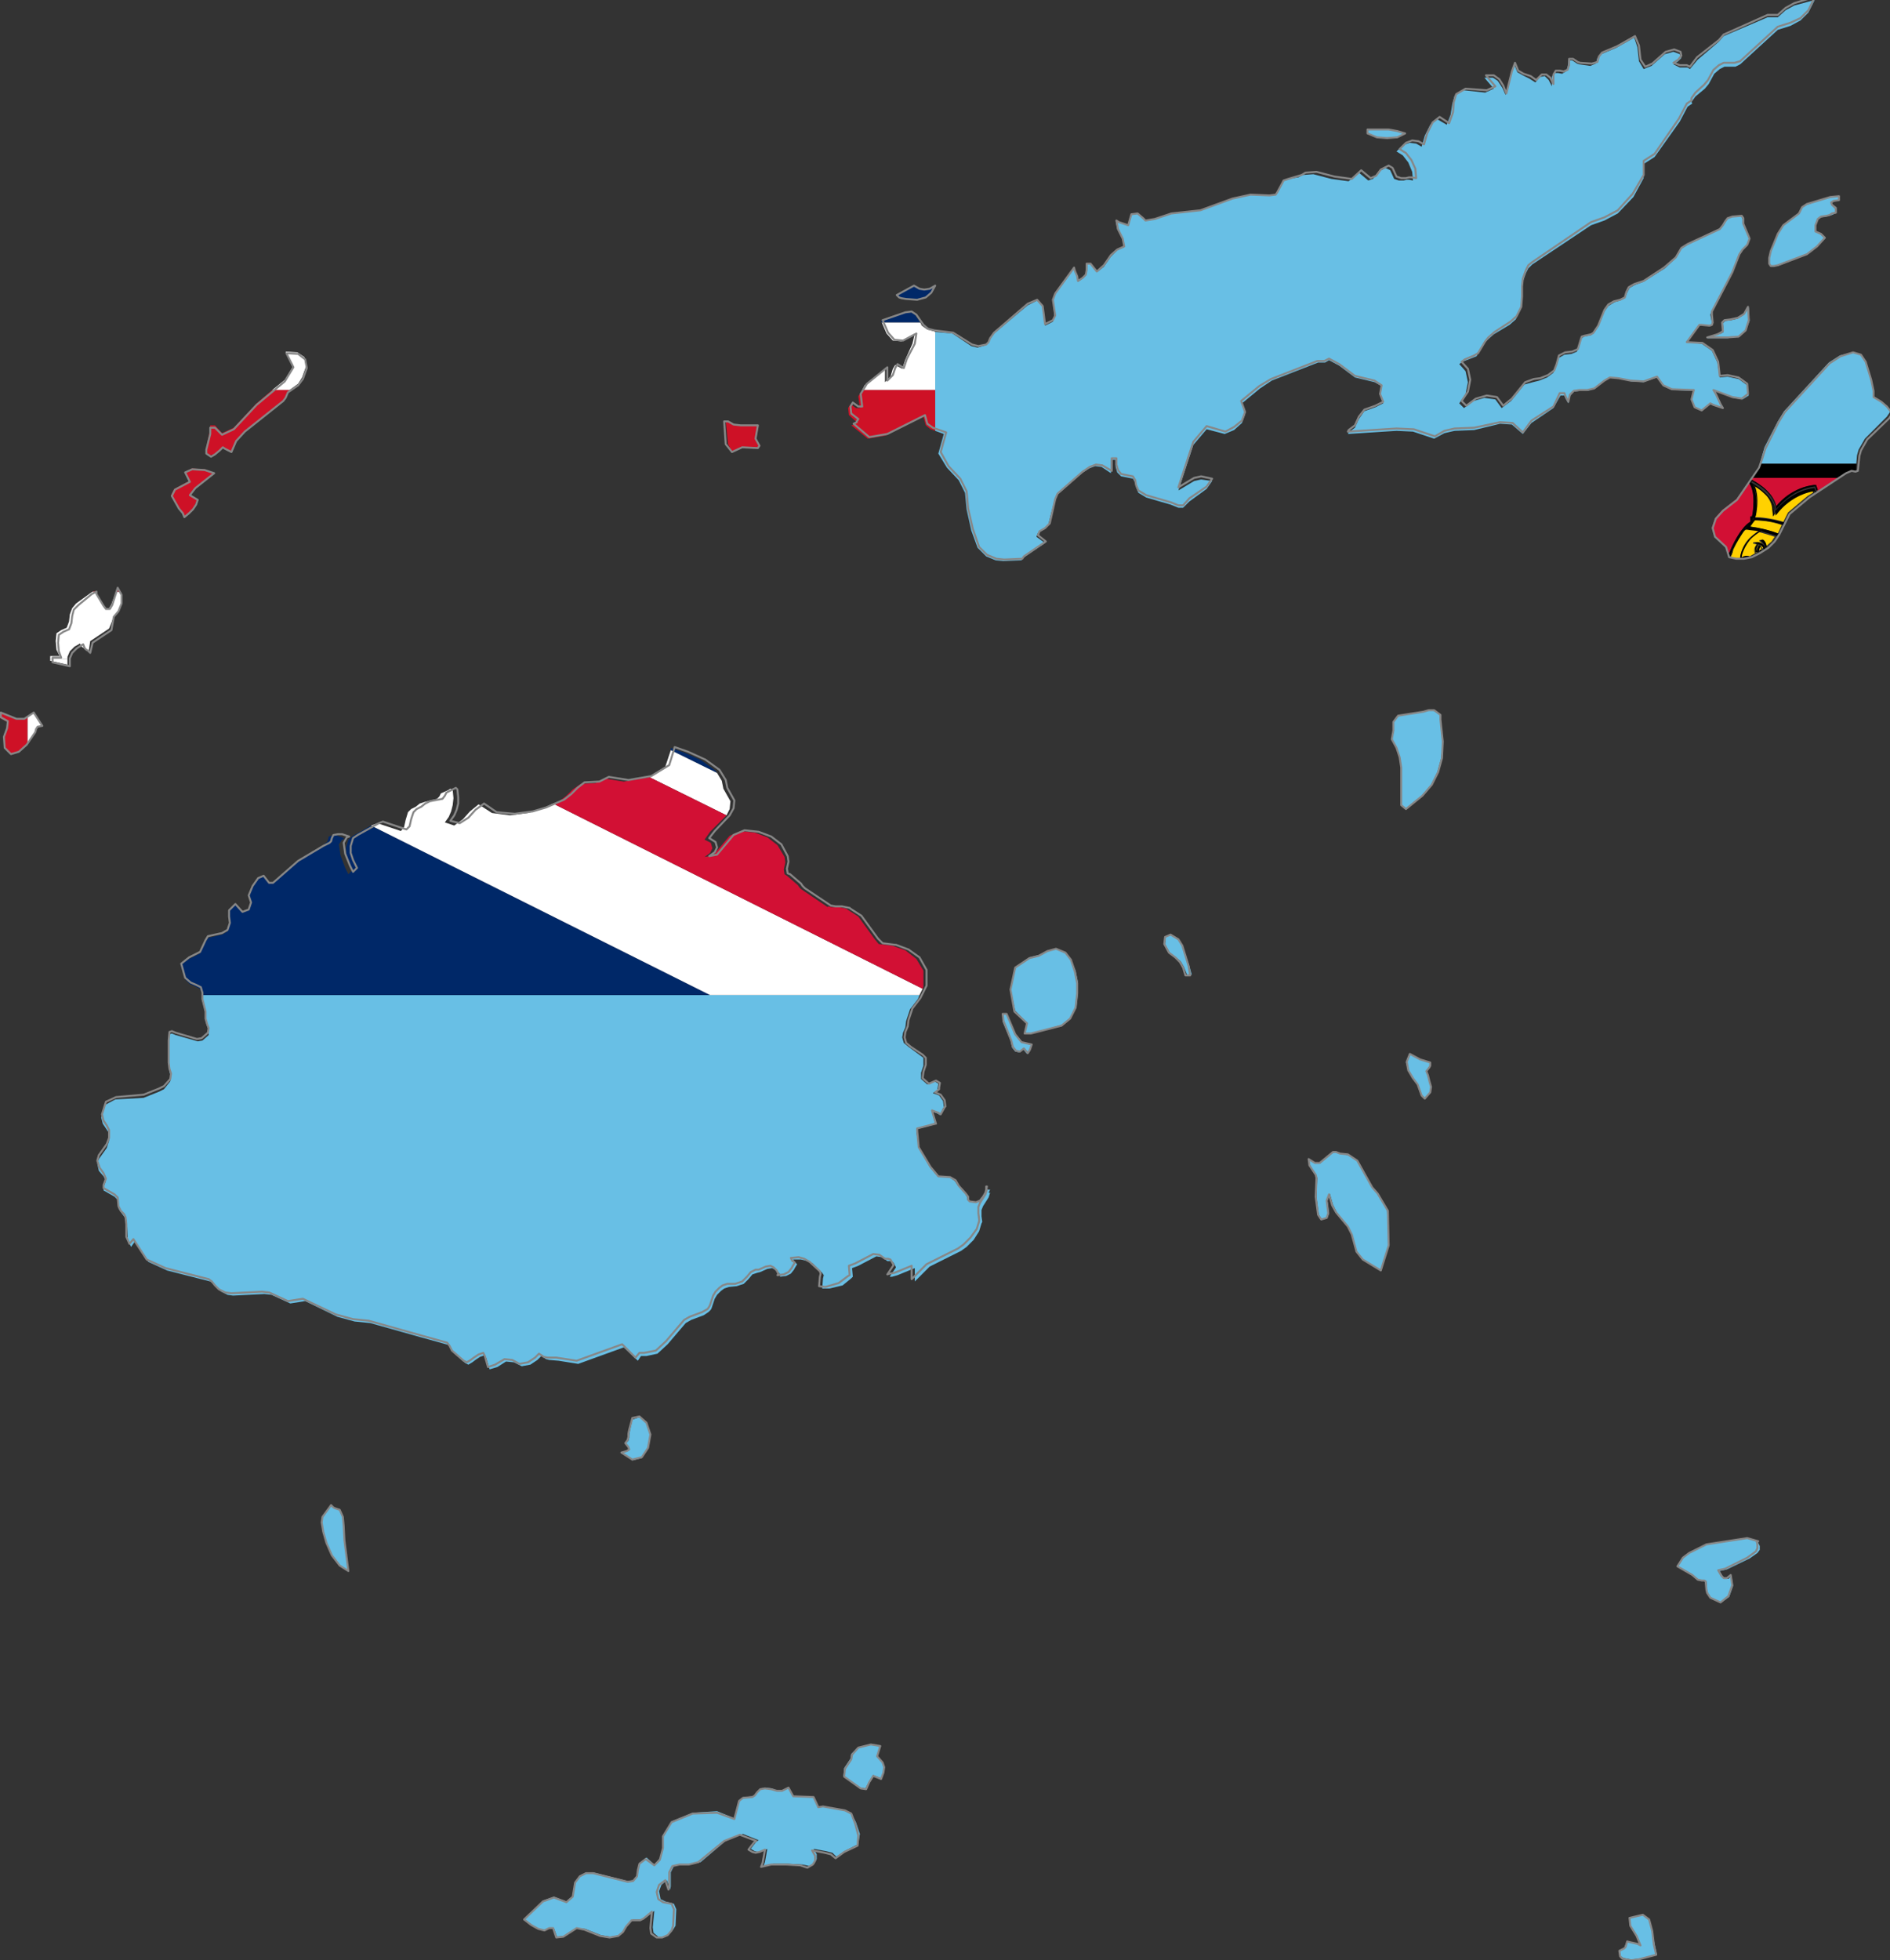 <?xml version="1.0" encoding="utf-8"?>

<svg version="1.2" baseProfile="tiny" xmlns="http://www.w3.org/2000/svg" xmlns:xlink="http://www.w3.org/1999/xlink" x="0px"
	 y="0px" viewBox="299.8 172.2 240.9 249.8" xml:space="preserve">

<rect x="299.8" y="172.2" width="240.9" height="249.8" fill="#333333" stroke="none"/>

<g id="Fiji">
	<g id="shield" transform="translate(2.499,5.452)">
		<g id="g3">
		</g>
	</g>
	<g>
		<polygon fill="#68BFE5" points="450,291.9 449,291.3 448.4,291.6 448.3,292.5 448.9,293.6 449.7,294.2 450.3,294.7 450.7,295.4
			451.1,296.4 451.7,296.4 451.4,295.3 450.5,292.7 		"/>
		<polygon fill="#68BFE5" points="436.3,301.9 437,300.6 437.2,298.7 437.2,297.4 436.9,295.9 436.3,294.5 435.6,293.6 434.4,293.1
			433.3,293.4 432.2,293.9 431,294.2 429.3,295.4 428.6,298.2 429.2,301 430.7,302.5 430.4,303.8 431.2,303.9 435.1,302.8 		"/>
		<polygon fill="#68BFE5" points="469.7,325.7 470.2,326.7 471.6,328.5 472.1,329.5 472.7,331.7 473.5,332.7 475.8,334.1
			476.8,330.9 476.6,326.5 475.4,324.3 474.7,323.5 472.8,320.1 471.6,319.4 470.6,319.2 470.1,319 469.7,319.1 468,320.5
			467.4,320.4 466.6,319.9 466.8,320.7 467.5,322 467.7,322.3 467.6,324.7 467.9,327 468.3,327.6 469,327.4 469.2,326.8 469,325.2
			469.3,324.3 		"/>
		<polygon fill="#68BFE5" points="482.1,308 482.1,307.6 480.8,307.2 479.4,306.5 479,307.6 479.3,308.7 479.8,309.6 480.5,310.4
			481,311.8 481.4,312.3 482.1,311.4 482.2,310.8 482,310 481.8,309.2 481.6,308.7 481.9,308.2 		"/>
		<polygon fill="#68BFE5" points="483,270.6 483.5,268.8 483.7,266.7 483.4,263.9 483.4,263.3 482.6,262.8 481.9,262.7 481.2,262.9
			478,263.4 477.4,264.2 477.5,265.3 477.2,266.4 477.8,267.5 478.2,268.7 478.4,270 478.4,274.8 478.9,275.3 481,273.6
			482.2,272.2 		"/>
		<polygon fill="#68BFE5" points="429.2,304 428.1,301.5 427.6,301.5 427.6,302.4 428.6,304.8 428.8,305.7 429.2,306.2 429.7,306.3
			430.2,305.9 430.7,306.5 431,306.2 431.1,306 431.3,305.4 430,305 		"/>
		<polygon fill="#68BFE5" points="530.1,198.3 529.5,198.6 529.1,199.4 527.1,200.9 526.4,202 526.4,202 526.4,202 526.4,202
			525.5,204.2 525.2,205.1 525.3,205.8 525.5,206.1 525.9,206.2 526.4,206 526.4,206.1 526.4,206.1 530.1,204.6 531.4,203.6
			532.4,202.6 531.9,202.1 531.2,201.7 531.2,201 531.5,200.2 531.9,199.9 532.5,199.8 532.9,199.7 533.3,199.6 533.7,199.4
			533.7,198.8 533.3,198.4 533.2,198.1 533.5,197.9 534.2,197.7 534.2,197.2 533.1,197.3 		"/>
		<polygon fill="#68BFE5" points="539.6,223.4 538.6,222.8 538.6,222 538.3,220.6 537.6,218.3 536.9,217.4 535.9,217.1 534.3,217.5
			532.9,218.4 527.2,224.6 526.4,225.9 526.4,225.9 526.4,225.9 524.7,229.2 524.3,230.6 524.1,231.3 536.4,231.3 536.5,230.2
			536.7,229.5 537.5,228.1 540.3,225.3 540.7,224.7 540.3,224 		"/>
		<polygon fill="#68BFE5" points="343.5,365.5 343.1,364.6 342.8,364.5 342.6,364.5 342.3,364.3 342,364.1 340.9,365.5 340.8,366.2
			341,367.4 341.4,368.8 342.1,370.4 343.1,371.7 344.2,372.4 343.7,368.5 343.6,366.6 		"/>
		<polygon fill="#68BFE5" points="419,208.7 419,208.6 419,208.6 		"/>
		<polygon fill="#68BFE5" points="410.1,400.1 410.6,399.2 411.1,398.4 412.1,398.8 412.4,398 412.5,397.3 412.2,396.7 411.6,396
			411.9,394.7 410.7,394.5 409.1,394.9 408.3,395.7 408.2,396.3 407.4,397.5 407.3,398.5 409.4,400 		"/>
		<polygon fill="#68BFE5" points="425.5,323.8 425.3,324.2 425,324.7 424.6,325.2 424.1,325.4 423.3,325.3 423.1,325.1 423.1,324.8
			422.8,324.3 421.9,323.3 421.5,322.7 420.8,322.2 419.3,322.1 418.3,320.9 416.9,318.4 416.6,316.4 416.6,316.1 418.9,315.5
			419,315.5 418.7,314.2 418.7,314.1 418.5,313.8 419.3,314.1 419.6,314.3 420,313.4 420.1,313.3 420,312.5 419.5,311.8
			418.7,311.5 419.3,311.1 419.3,310.9 419.3,310.9 419.4,310.3 418.9,310 418,310.4 417.2,309.7 417.2,308.9 417.5,308 417.5,307
			417.1,306.7 415.6,305.6 415,305.1 414.8,304.4 414.9,303.8 415.2,303.1 415.3,302.3 415.8,300.8 416.8,299.5 417,299 390.3,299
			325.6,299 325.6,299.8 326,301.4 326,302.3 326.2,303 326.4,303.5 326.4,304.1 325.6,304.8 325,304.9 322.2,304.1 321.7,303.9
			321.4,304 321.3,305.1 321.3,307.9 321.4,308.8 321.6,309.4 321.5,310 320.7,311 320.1,311.3 318.1,312.1 314.5,312.3 313.2,313
			312.7,314.6 312.9,315.4 313.3,316 313.7,316.6 313.7,317.6 313.4,318.5 312.4,319.9 312.2,320.5 312.4,321.4 313,322.1
			313.3,322.7 313,323.5 313,323.9 314.4,324.7 314.8,325.1 314.9,326.2 315.3,326.8 315.6,327.2 315.9,327.6 316,328.6
			316.1,330.2 316.5,331.1 317,330.4 318.7,333 321.1,334.1 326.6,335.5 327,335.8 327.4,336.3 328,336.8 328.8,337.2 329.5,337.3
			333.5,337.1 334.4,337.2 336.8,338.3 338.7,338 342.8,340 345,340.6 347,340.8 353.4,342.6 357,343.6 357.3,344 357.6,344.6
			359.1,345.9 359.5,346.1 360,345.8 360.4,345.5 361,345.1 361.6,344.9 361.8,345.3 362.2,346.7 363.2,346.4 364.3,345.7
			365.3,345.8 366.3,346.3 367.4,346.1 368.3,345.5 368.8,345 369.4,345.4 369.8,345.5 371,345.6 373.5,346 379.3,343.9
			381.1,345.6 381.5,345 382.2,345 383.6,344.7 384.9,343.5 387.2,340.8 387.9,340.4 389.5,339.8 390.1,339.4 390.4,339.1
			390.5,338.9 390.8,338 390.9,337.7 391.2,337.2 391.7,336.7 392.1,336.4 392.7,336.2 393.7,336.1 394.6,335.8 395.2,335.2
			395.7,334.6 396.3,334.4 396.7,334.3 397.6,333.9 398.2,333.8 398.6,334 399.1,334.4 399.3,334.7 399.2,334.9 400,334.8
			400.6,334.5 401,334 401.1,333.8 401.4,333.3 401.3,333.2 401.2,333.1 401.1,333.1 400.9,332.7 401.9,332.7 402.7,332.9
			403.4,333.2 404.6,334.4 404.8,334.7 404.7,335.1 404.6,336.4 405.5,336.4 407.2,336 408.3,335.1 408.5,334.9 408.4,333.8
			409.2,333.5 411.5,332.3 412.2,332.4 412.9,332.9 413.3,332.9 413.7,333.1 414,333.7 413.2,334.9 413.5,334.9 414.2,334.7
			416.4,333.8 416.4,335.5 418.3,333.6 422.3,331.6 423,331.1 423.9,330.2 424.6,329.1 424.9,328.1 425,327.9 424.9,327.2
			424.9,326.4 425.1,325.9 425.8,324.8 426,324.2 425.8,324.2 426,323.8 		"/>
		<polygon fill="#68BFE5" points="405.9,408.3 406.4,408.8 407.6,408 409.2,407.2 409.4,405.9 408.9,404.4 408.3,403.3 407.5,402.9
			404.6,402.4 404.1,402.5 403.5,401.2 400.9,401.1 400.3,400 399.5,400.4 398.8,400.4 398.2,400.1 397.4,400 396.8,400.1
			396.4,400.5 396.1,400.9 395.8,401.1 394.6,401.2 394,401.6 393.4,403.9 391.2,403 388.1,403.2 385.4,404.3 384.3,406.1
			384.3,407.6 383.9,409 383.2,409.8 382.2,408.9 381.3,409.6 381.1,410.4 381,411.2 380.5,411.8 379.8,411.9 375.4,410.8
			374.5,410.8 373.7,411.2 373.1,412 372.8,413.8 372,414.5 370.4,413.9 369,414.4 366.7,416.8 367.6,417.5 368.5,418 369.3,418.2
			369.9,417.9 370.4,417.9 370.8,419 371.7,418.9 373.4,417.9 374.4,418 376.4,418.8 377.6,419 378.8,418.8 379.3,418.3
			379.8,417.6 380.5,416.8 381.6,416.8 382.1,416.6 383.2,415.7 383,417.8 383.1,418.5 383.7,419 384.5,419 385.1,418.7
			385.6,418.1 385.9,417.6 386,415.5 385.7,414.8 384.6,414.5 384,414.2 383.8,413.2 384.1,412.4 384.8,411.8 385.2,413
			385.3,412.6 385.3,410.8 385.7,410 386.6,409.8 387.9,409.8 389.1,409.5 392.4,406.7 394.5,405.9 396.5,406.7 396.2,406.9
			395.8,407.4 395.5,407.8 396,408.1 396.4,408.2 397,408.1 397.6,407.8 397.5,408.4 397.3,409.5 397.1,410 398.4,409.7
			400.3,409.7 402.1,409.8 403,410 403.6,409.7 403.9,409.1 403.9,408.5 403.5,407.8 405.1,408.1 		"/>
		<polygon fill="#68BFE5" points="379,357.3 380.4,358.3 381.6,358 382.4,356.8 382.7,355.1 382.2,353.6 381.3,352.8 380.4,353.1
			380.1,354.5 380,355.1 380,355.4 379.9,355.8 379.5,356.2 379.9,356.7 380,357 379.7,357.2 		"/>
		<polygon fill="#68BFE5" points="433,213.7 432.7,211.3 432,210.5 430.8,211.1 426.5,214.7 426,215.4 425.8,215.9 425.4,216.2
			424.4,216.5 423.6,216.3 421.2,214.7 419,214.5 419,221.9 419,227.1 420.1,227.5 419.4,230 420.5,231.8 422,233.4 422.8,235
			423,237.1 423.6,239.8 424.4,242 425.5,243.1 426.7,243.6 427.7,243.7 430,243.6 430.2,243.3 433,241.4 431.9,240.6 432.1,240.1
			432.8,239.7 433.4,239.1 434.2,236 434.5,235.3 437.7,232.5 438.6,231.9 439.4,231.6 440.2,231.7 441.4,232.5 441.4,230.8
			442,230.8 442,231.7 442.2,232.4 442.7,232.9 444.2,233.2 444.5,233.7 444.6,234.3 444.9,235 445.9,235.6 449,236.5 450,236.9
			450.6,236.9 451.4,236.1 453.6,234.5 454.3,233.5 452.9,233.3 452,233.5 450,234.7 451.9,228.9 453.6,226.9 455.9,227.5
			457.1,227 458.1,226.1 458.5,225 458.1,223.6 460.4,221.7 461.9,220.7 467.8,218.4 468.7,218.4 469.2,218.1 470.5,218.8
			472.5,220.3 475,220.9 475.9,221.4 475.7,222.6 476.1,223.6 475.1,224.1 473.7,224.6 473,225.6 472.5,226.7 471.7,227.3
			471.6,227.5 477.8,227.1 479.9,227.2 482.6,228.1 483.9,227.4 485.2,227.1 487.7,227 491,226.2 492.5,226.3 493.9,227.5
			495,226.1 497.8,224.2 498.7,222.6 499.2,222.6 499.3,222.9 499.7,223.6 499.9,222.7 500.4,222.1 501.2,222 502.2,222
			503.1,221.7 504.3,220.7 505.1,220.3 506.2,220.4 507.7,220.8 509.3,220.9 511,220.3 511.8,221.4 512.9,221.9 515.7,222
			515.4,223.1 515.8,224.1 516.7,224.5 517.9,223.6 518.3,223.9 519.5,224.2 519.2,223.8 518.6,222.4 518.4,222 520.7,222.9
			521.9,223.1 522.7,222.6 522.5,221.3 521.4,220.5 520,220.2 519,220.3 518.7,218.4 518,216.9 516.7,216 514.7,215.8 516.3,213.7
			516.6,213.6 517.6,213.7 517.9,213.7 518,213.3 517.8,212.3 517.9,212 520.5,207 521.5,204.7 521.9,204.1 522.5,203.4
			522.8,202.7 521.9,200.7 521.9,200.1 521.7,199.7 520.5,199.8 520,200 519.6,200.4 519.4,201 519,201.4 514.9,203.4 514.1,203.9
			513.4,205.1 512,206.4 509.3,208.1 508.2,208.5 507.5,208.9 507.2,209.5 506.9,210.2 506.3,210.5 505.6,210.7 504.8,211.2
			504.3,211.9 503.5,213.8 502.9,214.7 502.6,214.9 501.7,215.1 501.4,215.3 501.2,215.6 500.9,216.7 500.8,217 500.1,217.3
			499.2,217.4 498.5,217.8 498.1,218.9 497.8,219.7 497,220.3 496,220.7 495.2,220.9 494.1,221.2 492.4,223.3 491.2,224.2
			490.4,223.1 489,222.9 487.6,223.3 486.4,224.2 485.8,223.6 486.6,222.4 486.9,220.9 486.6,219.5 485.8,218.6 486.2,218.3
			487.5,217.8 488,217.6 488.9,216 489.3,215.6 490.2,214.8 492.2,213.6 493,212.9 493.6,211.7 493.8,210.4 493.8,209.1
			493.9,208.1 494.3,207 494.6,206.4 495.1,205.9 502.6,200.9 504.3,200.3 506,199.4 508,197.3 509.3,194.9 509.3,193.1
			510.7,192.2 513.9,187.7 514.9,185.8 515.5,185.4 515.4,185.2 515.9,184.5 517.1,183.5 517.6,182.9 518.3,181.6 519,181
			519.6,180.7 521,180.7 521.6,180.4 526.4,176 526.4,176 526.4,176 528,175.5 529.3,174.8 530.3,173.8 531.1,172.2 528.5,172.9
			527.4,173.5 526.4,174.4 526.4,174.4 526.4,174.4 526.4,174.4 525.1,174.4 519.5,176.8 518.9,177.5 516.2,179.8 515.2,181
			514.9,180.8 513.9,180.8 513.1,180.4 513.7,180 514.1,179.6 513.9,179.1 513.1,178.8 512,179.1 510.3,180.6 509.3,181 508.7,180
			508.5,178.2 508.1,177 505.8,178.3 503.9,179.1 503.4,179.6 503.2,180.3 502.5,180.6 501.1,180.4 500.8,180.3 500.5,180.1
			500.2,179.9 499.7,179.9 499.7,180.1 499.6,180.8 499.4,181.3 498.9,181.6 498.4,181.5 497.9,181.5 497.6,182 497.6,183.2
			497.2,182.4 496.7,181.9 496.1,182 495.5,182.7 494.7,182.2 493.9,181.8 493.2,181.4 492.8,180.4 492.4,181.5 491.7,184.3
			491.3,183.4 490.7,182.5 490.1,182.1 489,182.1 490.2,183.5 489.1,184 486.4,183.7 485.2,184.4 484.9,185.5 484.7,186.8
			484.2,188.1 483,187.4 482.1,188.1 481.4,189.5 481,190.9 480.3,190.5 479.5,190.4 478.6,190.7 477.8,191.5 478.6,192
			479.3,192.9 479.8,194.1 479.9,195.2 479.4,195.1 479.1,195.1 478.7,195.2 478.1,195.2 477.5,195 477,193.9 476.4,193.6
			475.5,194.1 474.8,195 474.2,195.2 473,194.2 471.7,195.3 469.5,195 467.2,194.4 465.8,194.5 465.3,194.8 464,195 463.4,195.2
			463.1,195.6 462.5,196.8 462.3,197 461.5,197.1 459.1,197 456.8,197.5 452.7,199 449.1,199.4 446.9,200.1 445.8,200.3 445.4,200
			444.8,199.4 444,199.5 443.6,200.9 443.2,200.8 442.3,200.5 442,200.3 442.2,201.4 442.9,202.7 443.1,203.7 442.2,204.1
			441.4,204.9 440.5,206.2 439.6,206.9 438.8,205.9 438.3,205.9 438.3,206.7 438.2,207.3 437.8,207.7 437.2,208.1 437.1,207.5
			436.8,206.8 436.7,206.4 434.3,209.7 434,210.6 434.2,212.6 434,213.2 		"/>
		<polygon fill="#68BFE5" points="522.8,370.8 523.8,370.1 524.1,369.7 524.1,369.2 523.9,368.8 523.9,368.6 522.5,368.2 517.4,369
			515.1,370.1 514.3,370.7 513.6,371.8 515.6,372.9 516.3,373.5 516.7,373.7 517.1,373.6 517.3,373.7 517.4,374.9 517.5,375.2
			517.7,375.5 517.9,375.8 519.2,376.4 520.2,375.7 520.7,374.3 520.5,373 520.1,373.4 519.7,373.4 519.4,373.1 519,372.4
			519.9,372.2 		"/>
		<polygon fill="#68BFE5" points="507.6,419.7 507.2,419.5 506.9,420.2 506.9,420.4 506.8,420.4 506.2,420.7 506.3,421.4
			506.7,421.7 507.7,421.9 508.7,421.8 511,421.3 510.7,419.9 510.4,418.3 510,416.8 509.1,416.2 507.5,416.6 507.6,417.6
			508.4,418.9 508.8,420.1 508.5,419.9 		"/>
		<polygon fill="#68BFE5" points="518.7,214.8 517.4,215.3 520,215.3 521.4,215.1 522.3,214.4 522.8,213.1 522.7,211.4 522.1,212.3
			521.3,212.8 520.5,213 519.7,213.1 519.4,213.4 519.5,214.5 519.2,214.7 		"/>
		<polygon fill="#68BFE5" points="476.6,189.8 477.9,189.7 478.9,189.2 477.8,188.9 476.7,188.7 474.1,188.7 474.1,189.2
			475.3,189.7 		"/>
		<polygon fill="#002868" points="391,270.4 389.2,269.1 387,268.1 385.3,267.5 385.3,267.8 391.2,270.7 		"/>
		<polygon fill="#002868" points="347.1,277.4 344.8,278.7 344.2,279.2 343.9,280.2 343.9,281.1 344.2,282.1 344.7,283.1
			344.2,283.6 343.8,282.8 343.2,281.2 343,279.8 343.4,279.2 343.7,279.1 343.4,278.9 342.8,278.7 342.4,278.6 341.7,278.8
			341.6,279.2 341.5,279.5 341.2,279.7 341,280 337.8,281.9 334.6,284.7 334.1,284.7 333.4,283.8 332.7,284.1 332,285.2
			331.5,286.4 331.8,287.3 331.5,288.2 330.7,288.5 329.8,287.5 329,288.2 329,289.1 329.1,289.9 328.8,290.9 328.1,291.3
			326.4,291.7 326,292.2 325.3,293.7 323.9,294.4 322.8,295.2 323.4,297 324,297.6 324.7,297.9 325.3,298.2 325.6,299 325.6,299
			390.3,299 		"/>
		<polygon fill="#002868" points="416.4,212.3 415.9,212 415.1,212.1 412.1,213.1 412.2,213.3 417.1,213.3 		"/>
		<polygon fill="#002868" points="418.4,209 417.7,209.2 417,209 416.3,208.6 414.2,209.8 414.4,210.1 414.7,210.2 415.2,210.3
			416.7,210.4 417.8,210.1 418.5,209.5 419,208.7 419,208.6 		"/>
		<polygon fill="#FFFFFF" points="417,299 417.4,298.2 370.3,274.6 368.8,275.3 367.1,275.8 364.8,276.1 362.5,275.8 360.8,274.7
			359.7,275.6 358.8,276.6 357.7,277.4 356.5,277 357,276.3 357.3,275.6 357.5,274.8 357.6,273.9 357.5,272.9 357.2,272.7
			356.9,272.9 356,273.3 355.8,273.7 355.5,274 353.9,274.4 353.3,274.6 352.8,275 352.2,275.3 351.8,275.7 351.5,276.7
			351.3,277.6 350.9,278.1 347.9,277.1 347.4,277.3 347.1,277.4 390.3,299 		"/>
		<polygon fill="#FFFFFF" points="392.8,275.3 392.9,274.3 392,272.7 391.8,271.7 391.2,270.7 385.3,267.8 384.6,269.9 382.5,271.2
			392.4,276.1 		"/>
		<polygon fill="#FFFFFF" points="304.3,265.5 304.4,265.1 304.7,264.8 305.2,264.7 304.1,263 303.3,263.5 303.3,266.9 		"/>
		<polygon fill="#FFFFFF" points="306.2,256.4 308.4,256.9 308.4,256.2 306.2,256.2 		"/>
		<polygon fill="#FFFFFF" points="419,214.5 418.8,214.4 418,214.2 417.3,213.7 417.1,213.3 412.2,213.3 412.8,214.7 413.6,215.6
			414.7,215.7 416.4,214.7 416.1,216 415.2,218 414.8,219.2 413.9,218.7 413.6,219.2 413.3,220.2 412.6,220.9 412.6,219.2
			410,221.3 409.7,221.9 419,221.9 		"/>
		<polygon fill="#FFFFFF" points="314,249.2 313.7,249.7 313.2,249.7 312.9,249.3 312,247.8 311.9,247.6 311.6,247.6 311.3,247.8
			309.5,249.1 309,249.7 308.7,250.5 308.6,251.4 308.3,252.2 307.6,252.5 307,252.9 306.9,253.9 307,255 307.4,255.8 306.2,255.8
			306.2,256.2 308.4,256.2 308.4,255.9 308.7,255.2 309.3,254.6 310,254.2 310.2,254.6 310.5,254.8 310.7,255 311.1,255.2
			311.3,253.9 313.7,252.3 314.3,250.8 314.9,250.1 315.3,249 315.3,247.9 315.2,247.6 314.6,247.6 		"/>
		<polygon fill="#FFFFFF" points="334.5,221.9 336.7,221.9 337.8,221.1 338.3,220.3 338.8,218.9 338.6,217.7 337.7,217.1 336.2,217
			337.2,218.8 336.1,220.6 		"/>
		<polygon fill="#CE1126" points="409.7,221.9 409.2,222.7 409.4,224.2 408.9,224.2 408.2,223.7 407.9,224.2 408,225.1 408.9,225.9
			408.7,226.2 408.7,226.3 408.3,226.4 410.4,228.1 412.7,227.7 417.5,225.3 417.8,226.4 418.4,226.9 419,227.1 419,221.9 		"/>
		<polygon fill="#CE1126" points="396.5,226.4 394.4,226.4 393.5,226.3 392.8,225.9 392.3,225.9 392.6,228.8 393.1,229.8
			394.5,229.2 396.5,229.3 396.7,229 396.2,228.1 		"/>
		<polygon fill="#CE1126" points="322,234.5 321.6,235.3 322.6,236.9 323.1,237.6 323.3,238 323.9,237.6 324.4,237.1 324.7,236.4
			325,235.8 324,235.3 324.7,234.4 327.1,232.5 325.9,232 324.3,231.9 323.4,232.3 323.9,233.5 		"/>
		<polygon fill="#CE1126" points="311.9,247.6 311.9,247.5 311.6,247.6 		"/>
		<polygon fill="#CE1126" points="314.6,247.6 315.2,247.6 314.8,247 		"/>
		<polygon fill="#CE1126" points="332.5,223.6 329.6,226.7 328.1,227.4 327.2,226.4 326.6,226.4 326.5,227.3 326.1,229.2 326,229.8
			326.6,230.2 327.2,230.1 327.8,229.6 328.2,229.2 328.5,229.4 329.3,229.8 329.9,228.3 331,227.2 335.9,223.2 336.2,222.8
			336.5,222.1 336.7,221.9 334.5,221.9 		"/>
		<polygon fill="#CE1126" points="300.3,266.2 300.4,267.5 301.3,268.3 302.2,268 303.2,267.1 303.3,266.9 303.3,263.5 302.9,263.8
			301.9,263.9 299.8,263 299.8,263.7 300.7,264.2 300.6,265.1 		"/>
		<polygon fill="#D21034" points="417.5,297.9 417.5,295.9 416.6,294.4 415.2,293.3 413.5,292.7 413.5,292.7 413.4,292.7
			411.8,292.5 411.3,291.9 409.2,289 407.8,288.1 407.8,288.1 407.7,288 406.7,287.8 405.8,287.8 405.3,287.7 405.3,287.8
			405.3,287.8 401.9,285.5 401.7,285.3 401.5,285 400.1,283.8 399.8,283.6 399.7,283 399.9,282.1 399.8,281.4 398.9,279.9
			397.6,278.9 396,278.3 394.2,278.1 392.8,278.7 390.7,281.2 389.6,281.4 390.3,280.9 390.6,280.3 390.4,279.6 389.6,279.2
			390.3,278.2 392.3,276.2 392.4,276.1 382.5,271.2 382.3,271.3 379.3,271.8 376.8,271.4 375.7,272 373.8,272.1 372.8,272.8
			372,273.6 371.1,274.3 370.3,274.6 417.4,298.2 		"/>
		<path fill="#D21034" d="M521.1,235.8l-1.8,1.4l-0.9,1l-0.4,1.2l0.3,1.1l1.4,1.3l0.3,1l0.2-0.2c0,0,0,0.1,0,0.1
			c0.1-0.3,0.2-0.5,0.2-0.5c1.3-2.9,2.4-3.4,2.5-3.5c0-0.2,0-0.5,0-0.5l0-0.2c0,0,0.2,0,0.2,0c0.1-0.3,0.2-1.1,0.2-2
			c0-0.8-0.1-1.7-0.6-2.3l0.3-0.4c0.1,0.1,2.7,1.2,3.2,3.4c0.7-0.8,2.3-2.4,4.8-2.7l0.2,0l0.1,0.2c0,0,0.1,0.2,0.2,0.6l2.6-1.7h-11
			L521.1,235.8z"/>
		<path fill="#FFD100" d="M523.5,238.2C523.5,238.2,523.5,238.2,523.5,238.2C523.5,238.2,523.5,238.2,523.5,238.2
			C523.5,238.1,523.5,238.2,523.5,238.2z"/>
		<path fill="#FFD100" d="M522.5,241.1c0.4-0.5,1.1-1,1.5-1.3c-0.5-0.1-1-0.2-1.5-0.2l-0.1,0c-0.1,0.1-0.2,0.2-0.4,0.4
			c-0.4,0.5-0.8,1.2-1.3,2.3c0,0-0.1,0.4-0.3,0.9l0.5,0.1h0.8c0,0,0-0.1,0-0.2C521.6,242.7,522,241.7,522.5,241.1z"/>
		<path fill="#FFD100" d="M526.8,236.7c-0.4,0.4-0.6,0.7-0.6,0.7l-0.4,0.6l0-0.7c0-0.7-0.4-1.4-0.8-1.9c-0.1-0.1-0.1-0.1-0.2-0.2
			c0,0,0,0-0.1-0.1c-0.4-0.4-0.9-0.7-1.3-1c0.2,0.6,0.3,1.2,0.3,1.8h0c0,1.1-0.2,2.1-0.2,2.2c0.6,0,2,0.1,3.6,0.6l0.6-1.2l2.5-2.1
			l0.8-0.5c-0.1-0.2-0.1-0.3-0.1-0.4C529,234.9,527.6,235.9,526.8,236.7z"/>
		<path fill="#FFD100" d="M522.6,241.2c-0.6,0.8-0.9,1.6-0.9,1.9c0,0,0,0,0,0.1c0,0,0.1,0,0.2,0c0,0,0,0,0,0
			c0.3-0.1,0.6-0.2,0.9-0.1l0.7-0.4c-0.1-0.1-0.1-0.3-0.1-0.4c0-0.4,0.3-0.7,0.3-0.7l0.1,0.2c0,0-0.3,0.2-0.3,0.5
			c0,0.1,0,0.2,0.1,0.3l0.1,0c-0.1-0.4,0.2-0.9,0.2-0.9l0.2,0.1c0,0-0.2,0.3-0.2,0.7l0,0c0-0.1,0.1-0.2,0.2-0.2c0,0,0.1,0,0.1,0
			l0.1-0.1c-0.2-0.7-1-0.7-1-0.7c-0.1-0.1,0-0.2,0-0.2s0.6-0.2,1,0.5c0,0.1,0.1,0.2,0.1,0.3l0.2-0.1c-0.1-0.6-0.6-0.9-0.6-0.9
			c0.3-0.3,0.7,0.1,0.8,0.8l0.8-0.7l0.4-0.6c-0.6-0.2-1.3-0.4-2-0.6C524,240.1,523.1,240.6,522.6,241.2z"/>
		<path d="M531.2,234l-0.2,0c-2.5,0.3-4.2,1.9-4.8,2.7c-0.5-2.1-3-3.3-3.2-3.4l-0.3,0.4c0.4,0.5,0.6,1.4,0.6,2.3
			c0,0.9-0.1,1.7-0.2,2c0,0-0.2,0-0.2,0l0,0.2c0,0,0,0.3,0,0.5c-0.1,0-1.2,0.6-2.5,3.5c0,0-0.1,0.3-0.2,0.5c0,0,0-0.1,0-0.1
			l-0.2,0.2l0.1,0.2l0.2,0c0.2-0.4,0.3-0.7,0.3-0.7c0.7-1.7,1.4-2.6,1.9-3l0.9-1.2l0,0c0.1-0.6,0.5-3.2-0.4-4.4l0.1-0.2
			c0.1,0.1,2.8,1.3,3.1,3.6c0.5-0.6,2.2-2.6,4.9-2.9l0.1,0l0,0.1c0,0,0.1,0.2,0.1,0.4l0.2-0.1c-0.1-0.3-0.2-0.5-0.2-0.6L531.2,234z"
			/>
		<path d="M524.7,235.2C524.7,235.2,524.7,235.2,524.7,235.2C524.7,235.2,524.7,235.2,524.7,235.2z"/>
		<path d="M523.5,238.1C523.5,238.2,523.5,238.2,523.5,238.1C523.5,238.2,523.5,238.2,523.5,238.1c0.1,0,0.3-1,0.3-2.1h0
			c0-0.6-0.1-1.3-0.3-1.8c-0.1-0.1-0.2-0.1-0.3-0.2c0.4,0.6,0.5,1.4,0.5,2.2C523.6,237.1,523.5,237.9,523.5,238.1
			C523.4,238.2,523.4,238.2,523.5,238.1C523.5,238.2,523.5,238.1,523.5,238.1z"/>
		<path d="M525.8,238l0.4-0.6c0,0,0.2-0.3,0.6-0.7c-0.5,0.5-0.7,0.8-0.7,0.8l-0.2,0.2l0-0.3c0-0.8-0.5-1.5-1-2.1
			c0.4,0.5,0.8,1.1,0.8,1.9L525.8,238z"/>
		<path d="M522,240c-0.4,0.5-0.9,1.2-1.4,2.4c0,0-0.1,0.3-0.2,0.7l0,0c0.3-0.5,0.3-0.9,0.3-0.9C521.2,241.2,521.7,240.5,522,240z"/>
		<path d="M530.8,234.6c0,0.1,0.1,0.2,0.1,0.4l0.1,0C531,234.8,530.9,234.7,530.8,234.6C530.9,234.6,530.9,234.6,530.8,234.6z"/>
		<path d="M522,240c0.1-0.2,0.2-0.3,0.4-0.4l-0.2,0l0.1-0.2c-0.5,0.4-1.1,1.3-1.9,3c0,0-0.1,0.3-0.3,0.7l0.2,0.1
			c0.2-0.4,0.2-0.7,0.2-0.7C521.1,241.3,521.6,240.5,522,240z"/>
		<path fill="#FFD100" d="M522.8,239.3c1.4,0.2,2.6,0.5,3.6,0.9l0.5-1.1c-1.7-0.6-3.2-0.6-3.6-0.6
			C523.3,238.6,523,239.1,522.8,239.3z"/>
		<path d="M523.5,238.2C523.5,238.2,523.5,238.2,523.5,238.2c-0.1,0-0.1,0-0.1,0c0,0.1,0,0.2,0,0.2l-0.2,0c0,0,0-0.1,0-0.1l0,0
			l-0.9,1.2l-0.1,0.2l0.2,0l0.1,0c0.5,0.1,1,0.1,1.5,0.2c0.1-0.1,0.2-0.1,0.3-0.2l0.1,0.2c0,0,0,0-0.1,0c0.7,0.2,1.4,0.4,2,0.6
			l0.2-0.3v0l0,0l0,0c-1-0.4-2.2-0.7-3.6-0.9c0.2-0.3,0.5-0.7,0.6-0.8c0.4,0,1.9,0,3.6,0.6l0.2-0.3
			C525.5,238.3,524.1,238.2,523.5,238.2C523.5,238.2,523.5,238.2,523.5,238.2z"/>
		<path d="M521.8,243.2C521.8,243.2,521.8,243.2,521.8,243.2c0-0.3,0.3-1.2,0.9-2c0.4-0.6,1.3-1.2,1.6-1.3c0,0,0.1,0,0.1,0l-0.1-0.2
			c0,0-0.1,0.1-0.3,0.2c-0.4,0.2-1.1,0.7-1.5,1.3c-0.5,0.6-0.9,1.6-0.9,2c0,0.1,0,0.1,0,0.2h0.1c0.1,0,0.1-0.1,0.2-0.1
			C521.9,243.2,521.8,243.2,521.8,243.2z"/>
		<path d="M522,243.1C522,243.2,522,243.2,522,243.1c-0.1,0.1-0.2,0.1-0.3,0.2h0.1l1-0.2l0,0C522.6,243,522.3,243,522,243.1z"/>
		<path d="M524.2,241.1c0,0,0.5,0.3,0.6,0.9l0.2-0.1l0,0C524.9,241.2,524.5,240.7,524.2,241.1z"/>
		<path d="M524.1,242.5l0.3-0.2c0,0-0.1,0-0.1,0C524.1,242.2,524.1,242.3,524.1,242.5z"/>
		<path d="M523.6,241.3c0,0-0.1,0.1,0,0.2c0,0,0.8,0,1,0.7l0.2-0.1c0-0.1-0.1-0.2-0.1-0.3C524.2,241.1,523.6,241.3,523.6,241.3z"/>
		<path d="M523.9,241.7l-0.1-0.2c0,0-0.3,0.3-0.3,0.7c0,0.1,0,0.3,0.1,0.4l0.2-0.1c-0.1-0.1-0.1-0.2-0.1-0.3
			C523.7,241.9,523.9,241.7,523.9,241.7z"/>
		<path d="M524.2,241.8l-0.2-0.1c0,0-0.3,0.5-0.2,0.9l0,0l0.2-0.1C524,242.2,524.2,241.8,524.2,241.8z"/>
		<path d="M531.1,234.4L531.1,234.4c-2.8,0.3-4.5,2.3-5,2.9c-0.3-2.2-3-3.5-3.1-3.6l-0.1,0.2c0.9,1.1,0.5,3.7,0.4,4.4
			c0,0.1,0,0.1,0,0.1l0.2,0c0,0,0-0.1,0-0.2c0.1-0.3,0.2-1.1,0.2-2c0-0.8-0.2-1.6-0.5-2.2c0.1,0,0.2,0.1,0.3,0.2
			c0.4,0.2,0.8,0.5,1.3,1c0,0,0,0,0.1,0.1c0.1,0.1,0.1,0.1,0.2,0.2c0.5,0.6,0.9,1.3,1,2.1l0,0.3l0.2-0.2c0,0,0.3-0.4,0.7-0.8
			c0.8-0.8,2.2-1.8,4-2.1c0,0,0.1,0,0.1,0c0,0,0.1,0.2,0.1,0.4l0.2-0.1C531.1,234.6,531.1,234.5,531.1,234.4L531.1,234.4z"/>
		<polygon points="523.9,231.7 523,233.1 534,233.1 534.9,232.5 535.6,232.2 536.1,232.3 536.4,232.1 536.4,231.3 524.1,231.3 		"/>
	</g>

		<path fill="none" stroke="#878787" stroke-width="0.25" stroke-linecap="round" stroke-linejoin="round" stroke-miterlimit="10" d="
		M343.6,366.6l-0.1-1.1l-0.4-0.9l-0.3-0.1l-0.3-0.1l-0.2-0.1l-0.3-0.3l-1.1,1.5l-0.1,0.7l0.2,1.2l0.4,1.4l0.7,1.6l1,1.3l1.1,0.7
		l-0.5-3.9L343.6,366.6z M529.5,198.6l-0.4,0.8l-2,1.5l-0.7,1.1l0,0l0,0v0l-0.9,2.2l-0.2,0.9l0,0.7l0.2,0.3l0.4,0l0.5-0.1v0l0,0
		l3.7-1.4l1.3-1l1-1.1l-0.5-0.5l-0.7-0.3l0-0.8l0.3-0.8l0.4-0.3l0.7-0.1l0.4-0.1l0.3-0.2l0.5-0.1v-0.6l-0.5-0.4l-0.1-0.3l0.3-0.2
		l0.7-0.1v-0.5l-1.1,0.1l-3,0.9L529.5,198.6z M302.9,263.8l-1,0l-2-0.8v0.6l0.9,0.5l-0.1,0.9l-0.4,1.1l0.1,1.4l0.8,0.8l1-0.3l1-0.9
		l1.1-1.6l0.1-0.4l0.2-0.3l0.6-0.1l-1.1-1.7L302.9,263.8z M379,357.3l1.4,0.9l1.2-0.3l0.8-1.2l0.3-1.7l-0.5-1.5l-0.9-0.8l-0.9,0.2
		l-0.4,1.5l-0.1,0.5v0.4l-0.1,0.4l-0.3,0.4l0.4,0.5l0.1,0.3l-0.3,0.2L379,357.3z M408.3,403.3l-0.8-0.4l-2.8-0.5l-0.6,0.1l-0.6-1.3
		l-2.6-0.1l-0.6-1.1l-0.8,0.4l-0.7,0l-0.7-0.2l-0.8-0.1l-0.6,0.1l-0.4,0.4l-0.3,0.4l-0.3,0.2l-1.2,0.1l-0.5,0.4l-0.6,2.3l-2.2-0.8
		l-3.1,0.1l-2.7,1.1l-1.1,1.8v1.5l-0.4,1.5l-0.7,0.7l-1.1-0.8l-0.8,0.6l-0.2,0.8l-0.1,0.8l-0.5,0.6l-0.7,0.1l-4.4-1.1l-0.9,0
		l-0.8,0.4l-0.6,0.8l-0.3,1.8l-0.8,0.7l-1.6-0.6l-1.4,0.5l-2.4,2.3l0.9,0.7l0.9,0.5l0.8,0.2l0.6-0.3h0.5l0.4,1.2l0.9-0.1l1.7-1.1
		l1,0.2l2,0.8l1.2,0.2l1.1-0.2l0.6-0.5l0.4-0.7l0.7-0.8h1.1l0.4-0.2l1.1-0.9l-0.2,2.1l0.1,0.7l0.7,0.5l0.7,0l0.7-0.3l0.5-0.6
		l0.2-0.6l0.1-2.1l-0.3-0.7l-1.1-0.2l-0.6-0.4l-0.2-0.9l0.3-0.9l0.8-0.6l0.4,1.2l0.1-0.4v-1.8l0.4-0.8l0.9-0.2l1.2,0l1.2-0.3
		l3.3-2.7l2-0.8l2.1,0.8l-0.3,0.2l-0.4,0.5l-0.3,0.4l0.5,0.3l0.4,0.1l0.5-0.1l0.7-0.3l-0.1,0.6l-0.2,1.1l-0.2,0.5l1.3-0.3l1.9,0
		l1.8,0.1l0.9,0.3l0.7-0.4l0.3-0.5v-0.6l-0.4-0.7l1.6,0.3l0.8,0.2l0.6,0.5l1.1-0.8l1.7-0.8l0.1-1.3l-0.4-1.5L408.3,403.3z
		 M314.3,250.8l0.6-0.7l0.4-1v-1.1l-0.5-0.9l-0.7,2.2l-0.3,0.5h-0.5l-0.3-0.4l-0.9-1.5l0-0.3l-0.6,0.3l-1.7,1.4l-0.6,0.6l-0.2,0.8
		l-0.1,0.9l-0.3,0.8l-0.7,0.3l-0.6,0.4l-0.1,1l0.1,1.1l0.3,0.8h-1.1v0.6l2.2,0.5v-1l0.3-0.7l0.6-0.6l0.8-0.5l0.2,0.5l0.2,0.2
		l0.2,0.1l0.3,0.3l0.3-1.3l2.4-1.6L314.3,250.8z M414.7,210.2l0.6,0.1l1.4,0.1l1.1-0.3l0.7-0.6l0.5-0.9l-0.7,0.4l-0.7,0.1L417,209
		l-0.7-0.4l-2.2,1.2l0.3,0.3L414.7,210.2z M411.6,396l0.4-1.3l-1.2-0.2l-1.6,0.4l-0.8,0.9l-0.1,0.6l-0.8,1.2l-0.1,1l2.1,1.5l0.7,0.1
		l0.4-0.9l0.5-0.8l1,0.4l0.3-0.8l0.1-0.7l-0.2-0.6L411.6,396z M393.1,229.8l1.3-0.6l2,0.1l0.2-0.3l-0.5-0.9l0.3-1.7h-2.2l-0.9-0.1
		l-0.7-0.4h-0.5l0.2,2.9L393.1,229.8z M327.2,230.1l0.6-0.5l0.4-0.4l0.3,0.2l0.8,0.4l0.6-1.4l1.1-1.2l4.9-3.9l0.3-0.4l0.3-0.7
		l1.3-0.9l0.6-0.8l0.5-1.4l-0.2-1.1l-0.9-0.7l-1.5-0.1l0.9,1.8l-1.1,1.8l-3.6,3l-2.9,3.1l-1.5,0.7l-0.9-0.9h-0.6l0,0.8l-0.5,2l0,0.5
		l0.6,0.4L327.2,230.1z M323.1,237.6l0.2,0.5l0.6-0.5l0.5-0.5l0.4-0.6l0.2-0.6l-1-0.6l0.7-0.9l2.4-1.9l-1.2-0.4l-1.6-0.1l-0.9,0.4
		l0.6,1.2l-1.9,1l-0.4,0.8l0.9,1.6L323.1,237.6z M476.6,189.8l1.3-0.1l1-0.5l-1-0.3l-1.1-0.2h-2.7v0.5l1.2,0.5L476.6,189.8z
		 M518.7,214.8l-1.3,0.4h2.6l1.4-0.1l0.9-0.8l0.4-1.3l-0.1-1.7l-0.5,0.9l-0.8,0.5l-0.9,0.2l-0.8,0.1l-0.3,0.3l0.1,1.1l-0.3,0.2
		L518.7,214.8z M515.4,223.1l0.4,1l0.9,0.4l1.1-0.9l0.4,0.2l1.2,0.4l-0.3-0.5l-0.6-1.3l-0.3-0.5l2.4,0.9l1.2,0.2l0.8-0.6l-0.1-1.3
		l-1.1-0.8l-1.4-0.3l-1,0.1l-0.2-1.8l-0.7-1.5l-1.3-0.9l-2-0.1l1.6-2.2l0.3,0l1,0.1l0.3-0.1l0.1-0.3l-0.1-1l0-0.4l2.6-5l0.9-2.3
		l0.4-0.6l0.6-0.6l0.3-0.8l-0.8-1.9v-0.7l-0.2-0.3l-1.2,0.1L520,200l-0.3,0.4l-0.3,0.5l-0.4,0.5l-4.1,1.9l-0.8,0.5l-0.7,1.2
		l-1.5,1.3l-2.6,1.7l-1.2,0.4l-0.7,0.4l-0.3,0.6l-0.2,0.7l-0.6,0.3l-0.8,0.2l-0.7,0.4l-0.5,0.7l-0.8,2l-0.6,0.9l-0.3,0.2l-0.9,0.2
		l-0.3,0.1l-0.1,0.3l-0.3,1l-0.1,0.3l-0.7,0.3l-0.9,0.1l-0.8,0.4l-0.3,1.1l-0.3,0.8l-0.8,0.6l-1,0.4l-0.8,0.1l-1.1,0.4l-1.7,2.1
		l-1.1,0.9l-0.8-1.1l-1.3-0.2l-1.4,0.4l-1.2,0.9l-0.6-0.6l0.8-1.2l0.3-1.5l-0.3-1.4l-0.8-0.9l0.4-0.3l1.2-0.5l0.5-0.3l0.9-1.5
		l0.4-0.5l0.8-0.7l2-1.3l0.8-0.7l0.6-1.2l0.1-1.3v-1.3l0.1-1l0.4-1.1l0.3-0.6l0.5-0.4l7.5-5.1l1.7-0.6l1.7-0.9l1.9-2.1l1.4-2.4v-1.8
		l1.4-0.9l3.1-4.5l1-1.9l0.6-0.4l0-0.3l0.5-0.7l1.1-1l0.5-0.6l0.7-1.3l0.7-0.6l0.6-0.3l1.4,0l0.7-0.2l4.8-4.4v0l0,0l1.6-0.5l1.3-0.6
		l1-1l0.8-1.7l-2.6,0.8l-1.1,0.6l-1,0.9l0,0l0,0v0h-1.3l-5.6,2.5l-0.6,0.7l-2.8,2.2l-0.9,1.2l-0.4-0.2h-0.9l-0.8-0.3l0.6-0.4
		l0.4-0.5l-0.1-0.5l-0.8-0.3l-1.1,0.3l-1.7,1.5l-0.9,0.4l-0.6-0.9l-0.2-1.8l-0.5-1.2l-2.3,1.3l-1.9,0.8l-0.4,0.5l-0.2,0.7l-0.7,0.2
		l-1.5-0.1l-0.3-0.1l-0.3-0.2l-0.3-0.2l-0.5,0v0.2l0,0.6l-0.2,0.6l-0.5,0.2l-0.5-0.1h-0.5l-0.3,0.5v1.2l-0.4-0.8l-0.5-0.4l-0.6,0
		l-0.7,0.7l-0.7-0.5l-0.9-0.3l-0.7-0.4l-0.4-1l-0.4,1.1l-0.7,2.8l-0.4-1l-0.5-0.8l-0.7-0.5h-1l1.2,1.4l-1.1,0.5l-2.7-0.2l-1.2,0.7
		l-0.3,1l-0.1,1.3l-0.5,1.4l-1.2-0.8l-0.9,0.7l-0.7,1.4l-0.4,1.4l-0.7-0.4l-0.8-0.1l-0.8,0.3l-0.8,0.8l0.8,0.5l0.7,0.9l0.5,1.1
		l0.1,1.2l-0.6-0.1h-0.3l-0.4,0.1l-0.6,0l-0.6-0.2l-0.5-1.1l-0.5-0.3l-1,0.5l-0.6,0.8l-0.7,0.3l-1.2-1l-1.2,1.1l-2.2-0.3l-2.3-0.6
		l-1.4,0.1l-0.5,0.3L464,195l-0.6,0.2l-0.2,0.4l-0.6,1.1l-0.2,0.3l-0.8,0.1l-2.4-0.1l-2.3,0.5l-4.1,1.5l-3.7,0.4l-2.1,0.7l-1.2,0.2
		l-0.3-0.3l-0.7-0.6l-0.8,0.1l-0.4,1.4l-0.3-0.1l-0.9-0.3l-0.3-0.2l0.2,1.1l0.6,1.2l0.2,1l-0.9,0.4l-0.8,0.7l-0.9,1.3l-0.9,0.8
		l-0.8-1h-0.5l0,0.8l-0.1,0.6l-0.4,0.4l-0.6,0.4l-0.1-0.6l-0.3-0.7l-0.1-0.4l-2.4,3.3l-0.3,0.8l0.3,2l-0.3,0.6l-1,0.5l-0.3-2.3
		l-0.7-0.8l-1.2,0.5l-4.3,3.7l-0.5,0.7l-0.2,0.5l-0.3,0.3l-1,0.2l-0.8-0.2l-2.4-1.5l-2.4-0.3l-0.8-0.2l-0.6-0.5l-0.9-1.3l-0.6-0.4
		l-0.8,0.1l-2.9,1l0.7,1.6l0.8,0.9l1.1,0.1l1.7-0.9l-0.2,1.3l-1,1.9l-0.4,1.2l-0.8-0.5l-0.3,0.5l-0.3,0.9l-0.7,0.7v-1.7l-2.6,2.1
		l-0.8,1.3l0.2,1.6h-0.5l-0.7-0.5l-0.3,0.5l0.1,0.9l0.9,0.7l-0.2,0.3v0.1l-0.4,0.2l2,1.7l2.3-0.4l4.8-2.4l0.3,1.1l0.7,0.5l1.7,0.6
		l-0.7,2.5l1,1.8l1.5,1.6l0.8,1.6l0.2,2.2l0.6,2.6l0.8,2.3l1,1l1.2,0.5l1,0.1l2.3-0.1l0.2-0.3l2.8-1.9l-1-0.8l0.2-0.5l0.7-0.4
		l0.6-0.6l0.7-3.1l0.3-0.7l3.2-2.8l0.9-0.6l0.8-0.3l0.8,0.1l1.2,0.7v-1.6h0.6v0.8l0.2,0.7l0.4,0.5l1.5,0.3l0.3,0.5l0.1,0.6l0.3,0.7
		l1,0.6l3.1,0.9l1,0.4h0.6l0.8-0.9l2.2-1.5l0.7-1l-1.4-0.3l-0.9,0.2l-2,1.2l1.9-5.8l1.7-2l2.4,0.7l1.1-0.6l1-0.8l0.4-1.1l-0.5-1.4
		l2.3-1.9l1.5-0.9l5.9-2.3l0.9,0l0.6-0.3l1.3,0.7l2,1.5l2.5,0.6l0.9,0.6l-0.2,1.1l0.4,1l-1,0.5l-1.4,0.5l-0.7,0.9l-0.5,1.1l-0.8,0.6
		l-0.1,0.2l6.2-0.4l2.2,0.1l2.7,0.9l1.2-0.7l1.3-0.3l2.5-0.1l3.3-0.7l1.6,0.1l1.3,1.2l1.1-1.5l2.8-1.8l0.8-1.7h0.6l0.1,0.3l0.4,0.8
		l0.2-0.9l0.5-0.5l0.7-0.1l1,0l0.9-0.2l1.3-1l0.7-0.4l1.1,0.1l1.5,0.3l1.7,0.1l1.7-0.6l0.8,1.1l1.1,0.5l2.8,0.1L515.4,223.1z
		 M510.4,418.3l-0.4-1.5l-0.8-0.6l-1.7,0.4l0.1,1l0.8,1.3l0.5,1.2l-0.4-0.2l-0.9-0.2l-0.4-0.1l-0.2,0.7l-0.1,0.1l-0.1,0.1l-0.6,0.3
		l0.1,0.7l0.3,0.3l1.1,0.2l0.9-0.1l2.3-0.6l-0.3-1.3L510.4,418.3z M540.3,224l-0.7-0.6l-1-0.6l0-0.8l-0.3-1.4l-0.7-2.3l-0.6-0.9
		l-1-0.3l-1.6,0.5l-1.4,0.9l-5.7,6.2l-0.8,1.3l0,0v0l-1.7,3.4l-0.4,1.3l-0.4,1.1l-2.8,4.1l-1.8,1.4l-0.9,1l-0.4,1.2l0.3,1.1l1.4,1.3
		l0.4,1.3l0.9,0.2h1l1-0.2l1-0.5l1.1-0.7l0.8-0.8l0.6-0.9v0l0,0l1.3-2.6l2.5-2.1l4.7-3.1l0.7-0.3l0.5,0.1l0.3-0.1l0.2-1.9l0.2-0.7
		l0.8-1.4l2.8-2.7l0.4-0.6L540.3,224z M523.9,368.6l-1.4-0.4l-5.2,0.8l-2.2,1.1l-0.8,0.6l-0.7,1.1l1.9,1.1l0.7,0.6l0.5,0.1l0.3,0
		l0.2,0.1l0.1,1.1l0.1,0.4l0.2,0.3l0.2,0.3l1.3,0.6l1-0.8l0.5-1.4l-0.2-1.3l-0.5,0.4l-0.4,0l-0.3-0.3l-0.4-0.7l0.9-0.2l2.8-1.4
		l1.1-0.8l0.2-0.4v-0.5l-0.1-0.4L523.9,368.6z M425.5,323.8l-0.1,0.4l-0.3,0.5l-0.4,0.5l-0.5,0.2l-0.8-0.1l-0.2-0.2v-0.4l-0.3-0.4
		l-0.9-1l-0.4-0.7l-0.7-0.4l-1.5-0.1l-1-1.2l-1.5-2.5l-0.2-2.1l0-0.3l2.3-0.6l0.1,0l-0.4-1.3l0,0l-0.1-0.4l0.8,0.3l0.3,0.2l0.5-0.9
		l0.1-0.1l-0.1-0.8l-0.5-0.7l-0.7-0.3l0.5-0.4l0-0.2l0,0l0.1-0.6l-0.5-0.3l-0.9,0.4l-0.8-0.7l0.1-0.8l0.3-0.9l0-0.9l-0.4-0.4l-1.5-1
		l-0.6-0.5l-0.2-0.7l0.1-0.7l0.3-0.7l0.1-0.8l0.5-1.5l1-1.3l0.8-1.6l0-2l-0.9-1.6l-1.4-1l-1.6-0.6l-0.1,0l0,0l-1.6-0.2l-0.6-0.6
		l-2.1-2.9l-1.4-0.9l0,0l-0.1-0.1l-1-0.2l-0.8,0l-0.6-0.1l0,0l0,0l-3.3-2.2l-0.3-0.3l-0.2-0.3l-1.4-1.2l-0.3-0.1l-0.1-0.6l0.2-0.9
		l-0.1-0.7l-0.8-1.5l-1.3-1l-1.6-0.6l-1.8-0.2l-1.4,0.6l-2.1,2.5l-1,0.2l0.7-0.5l0.3-0.6l-0.2-0.7l-0.8-0.5l0.7-0.9l1.9-2l0.5-0.9
		l0.1-1l-0.9-1.6l-0.2-1l-0.8-1.3l-1.8-1.3l-2.2-1l-1.7-0.6l-0.7,2.3l-2.3,1.4l-2.9,0.5l-2.5-0.4l-1.2,0.6l-1.9,0.1l-0.9,0.7
		l-0.8,0.8l-0.9,0.7l-2.3,1l-1.7,0.5l-2.3,0.3l-2.3-0.2l-1.6-1.1l-1.1,0.8l-0.9,1l-1.1,0.7l-1.2-0.3l0.5-0.7l0.3-0.7l0.2-0.8l0-0.8
		l-0.1-1l-0.2-0.2l-0.4,0.2l-0.8,0.4l-0.2,0.4l-0.3,0.4l-1.6,0.3l-0.6,0.3l-0.5,0.4l-0.6,0.3l-0.4,0.4l-0.3,0.9l-0.2,0.9l-0.4,0.4
		l-3-1l-0.5,0.2l-2.7,1.5l-0.6,0.4l-0.3,1v0.9l0.3,0.9l0.5,1l-0.5,0.5l-0.4-0.8l-0.6-1.5l-0.2-1.4l0.4-0.7l0.3-0.1l-0.3-0.1
		l-0.6-0.2l-0.5,0l-0.6,0.1l-0.2,0.4l-0.1,0.4l-0.2,0.2L341,280l-3.2,1.9l-3.2,2.8h-0.5l-0.7-0.9l-0.7,0.3l-0.7,1l-0.5,1.2l0.3,0.9
		l-0.3,0.9l-0.8,0.3l-0.9-1l-0.8,0.8v0.8l0.1,0.8l-0.3,0.9l-0.7,0.4l-1.8,0.4l-0.3,0.5l-0.7,1.5l-1.4,0.7l-1,0.8l0.5,1.8l0.7,0.6
		l0.7,0.3l0.6,0.3l0.2,0.7l0,0.8l0.4,1.6l0,0.9l0.2,0.7l0.2,0.5l-0.1,0.6l-0.8,0.7l-0.6,0.1l-2.7-0.8l-0.5-0.2l-0.3,0.1l-0.1,1.1
		v2.8l0.1,0.8l0.2,0.6l-0.1,0.7l-0.8,0.9l-0.6,0.3l-2,0.8l-3.5,0.3l-1.3,0.6l-0.5,1.6l0.2,0.8l0.4,0.6l0.3,0.6l0,1l-0.3,0.8l-1,1.4
		l-0.2,0.7l0.3,0.9l0.5,0.7l0.3,0.7l-0.3,0.8v0.4l1.4,0.8l0.4,0.4l0.1,1.1l0.3,0.6l0.4,0.4l0.2,0.4l0.1,0.9l0,1.6l0.4,0.9l0.5-0.6
		l1.7,2.6l2.4,1.1l5.5,1.4l0.4,0.3l0.4,0.5l0.5,0.5l0.8,0.4l0.8,0.1l3.9-0.2l0.9,0.1l2.4,1.1l1.9-0.3l4.2,2l2.2,0.6l2,0.2l6.4,1.8
		l3.6,1l0.3,0.4l0.3,0.6l1.5,1.3l0.4,0.2l0.5-0.3l0.4-0.3l0.6-0.4l0.6-0.2l0.2,0.4l0.4,1.4l0.9-0.3l1.2-0.7l1,0.1l0.9,0.5l1.1-0.2
		l0.9-0.6l0.5-0.5l0.6,0.4l0.5,0.1l1.1,0l2.6,0.4l5.8-2.1l1.7,1.7l0.5-0.6h0.6l1.5-0.3l1.3-1.2l2.3-2.7l0.7-0.4l1.6-0.6l0.7-0.4
		l0.2-0.3l0.1-0.2l0.3-0.9l0.1-0.3l0.3-0.5l0.5-0.5l0.4-0.3l0.6-0.2l1,0l0.9-0.3l0.6-0.6l0.5-0.6l0.6-0.3l0.4,0l0.9-0.4l0.6-0.1
		l0.4,0.2l0.4,0.4l0.2,0.4l-0.1,0.2l0.8-0.1l0.6-0.3l0.4-0.5l0.1-0.2l0.3-0.5l0,0l-0.2-0.2h-0.1l-0.2-0.4l1-0.1l0.7,0.2l0.7,0.4
		l1.3,1.2l0.1,0.3l-0.1,0.4l-0.1,1.2l0.8,0.1l1.7-0.5l1.2-0.9l0.2-0.1l-0.1-1.2l0.8-0.3l2.3-1.2l0.8,0.1l0.7,0.5l0.4,0l0.3,0.1
		l0.4,0.7l-0.8,1.2l0.3-0.1l0.6-0.1l2.2-0.9v1.7l1.9-1.9l4-2l0.7-0.5l0.9-0.9l0.8-1.1l0.3-1l0-0.2l-0.1-0.8l0-0.8l0.2-0.5l0.7-1.1
		l0.2-0.6h-0.1l0.1-0.4H425.5z M483.4,263.3l-0.8-0.6l-0.7,0l-0.7,0.2l-3.2,0.5l-0.6,0.8l0,1.1l-0.2,1.1l0.6,1.1l0.4,1.2l0.2,1.3
		v4.8l0.6,0.5l2.1-1.7l1.2-1.4l0.8-1.6l0.5-1.8l0.1-2.1l-0.3-2.8V263.3z M429.2,304l-1.1-2.6h-0.5l0.1,0.9l1,2.5l0.2,0.8l0.4,0.5
		l0.5,0.1l0.5-0.4l0.5,0.6l0.2-0.3l0.1-0.2l0.2-0.6L430,305L429.2,304z M436.3,294.5l-0.7-0.9l-1.2-0.5l-1.1,0.3l-1.1,0.6l-1.2,0.3
		l-1.8,1.2l-0.6,2.8l0.5,2.8l1.6,1.5l-0.3,1.3l0.8,0l3.9-1l1.1-0.9l0.7-1.4l0.2-1.8v-1.3l-0.3-1.5L436.3,294.5z M475.4,324.3
		l-0.7-0.8l-1.9-3.4l-1.2-0.8l-1-0.1l-0.5-0.2l-0.4,0l-1.7,1.4l-0.6,0l-0.8-0.5l0.1,0.8l0.8,1.2l0.1,0.4l-0.1,2.4l0.3,2.3l0.4,0.6
		l0.7-0.2l0.2-0.6l-0.2-1.6l0.3-0.8l0.4,1.4l0.5,0.9l1.5,1.8l0.5,1l0.6,2.2l0.8,1l2.3,1.4l1-3.2l-0.1-4.4L475.4,324.3z M481.8,309.2
		l-0.2-0.5l0.4-0.5l0.1-0.2v-0.4l-1.3-0.4l-1.3-0.7l-0.4,1l0.2,1.1l0.6,1l0.6,0.8l0.5,1.4l0.4,0.4l0.7-0.8l0.1-0.7L482,310
		L481.8,309.2z M450.5,292.7l-0.5-0.8l-1-0.6l-0.7,0.3l-0.1,0.9l0.6,1.1l0.8,0.6l0.6,0.6l0.4,0.7l0.3,1h0.6l-0.2-1.2L450.5,292.7z"
		/>
</g>

</svg>
